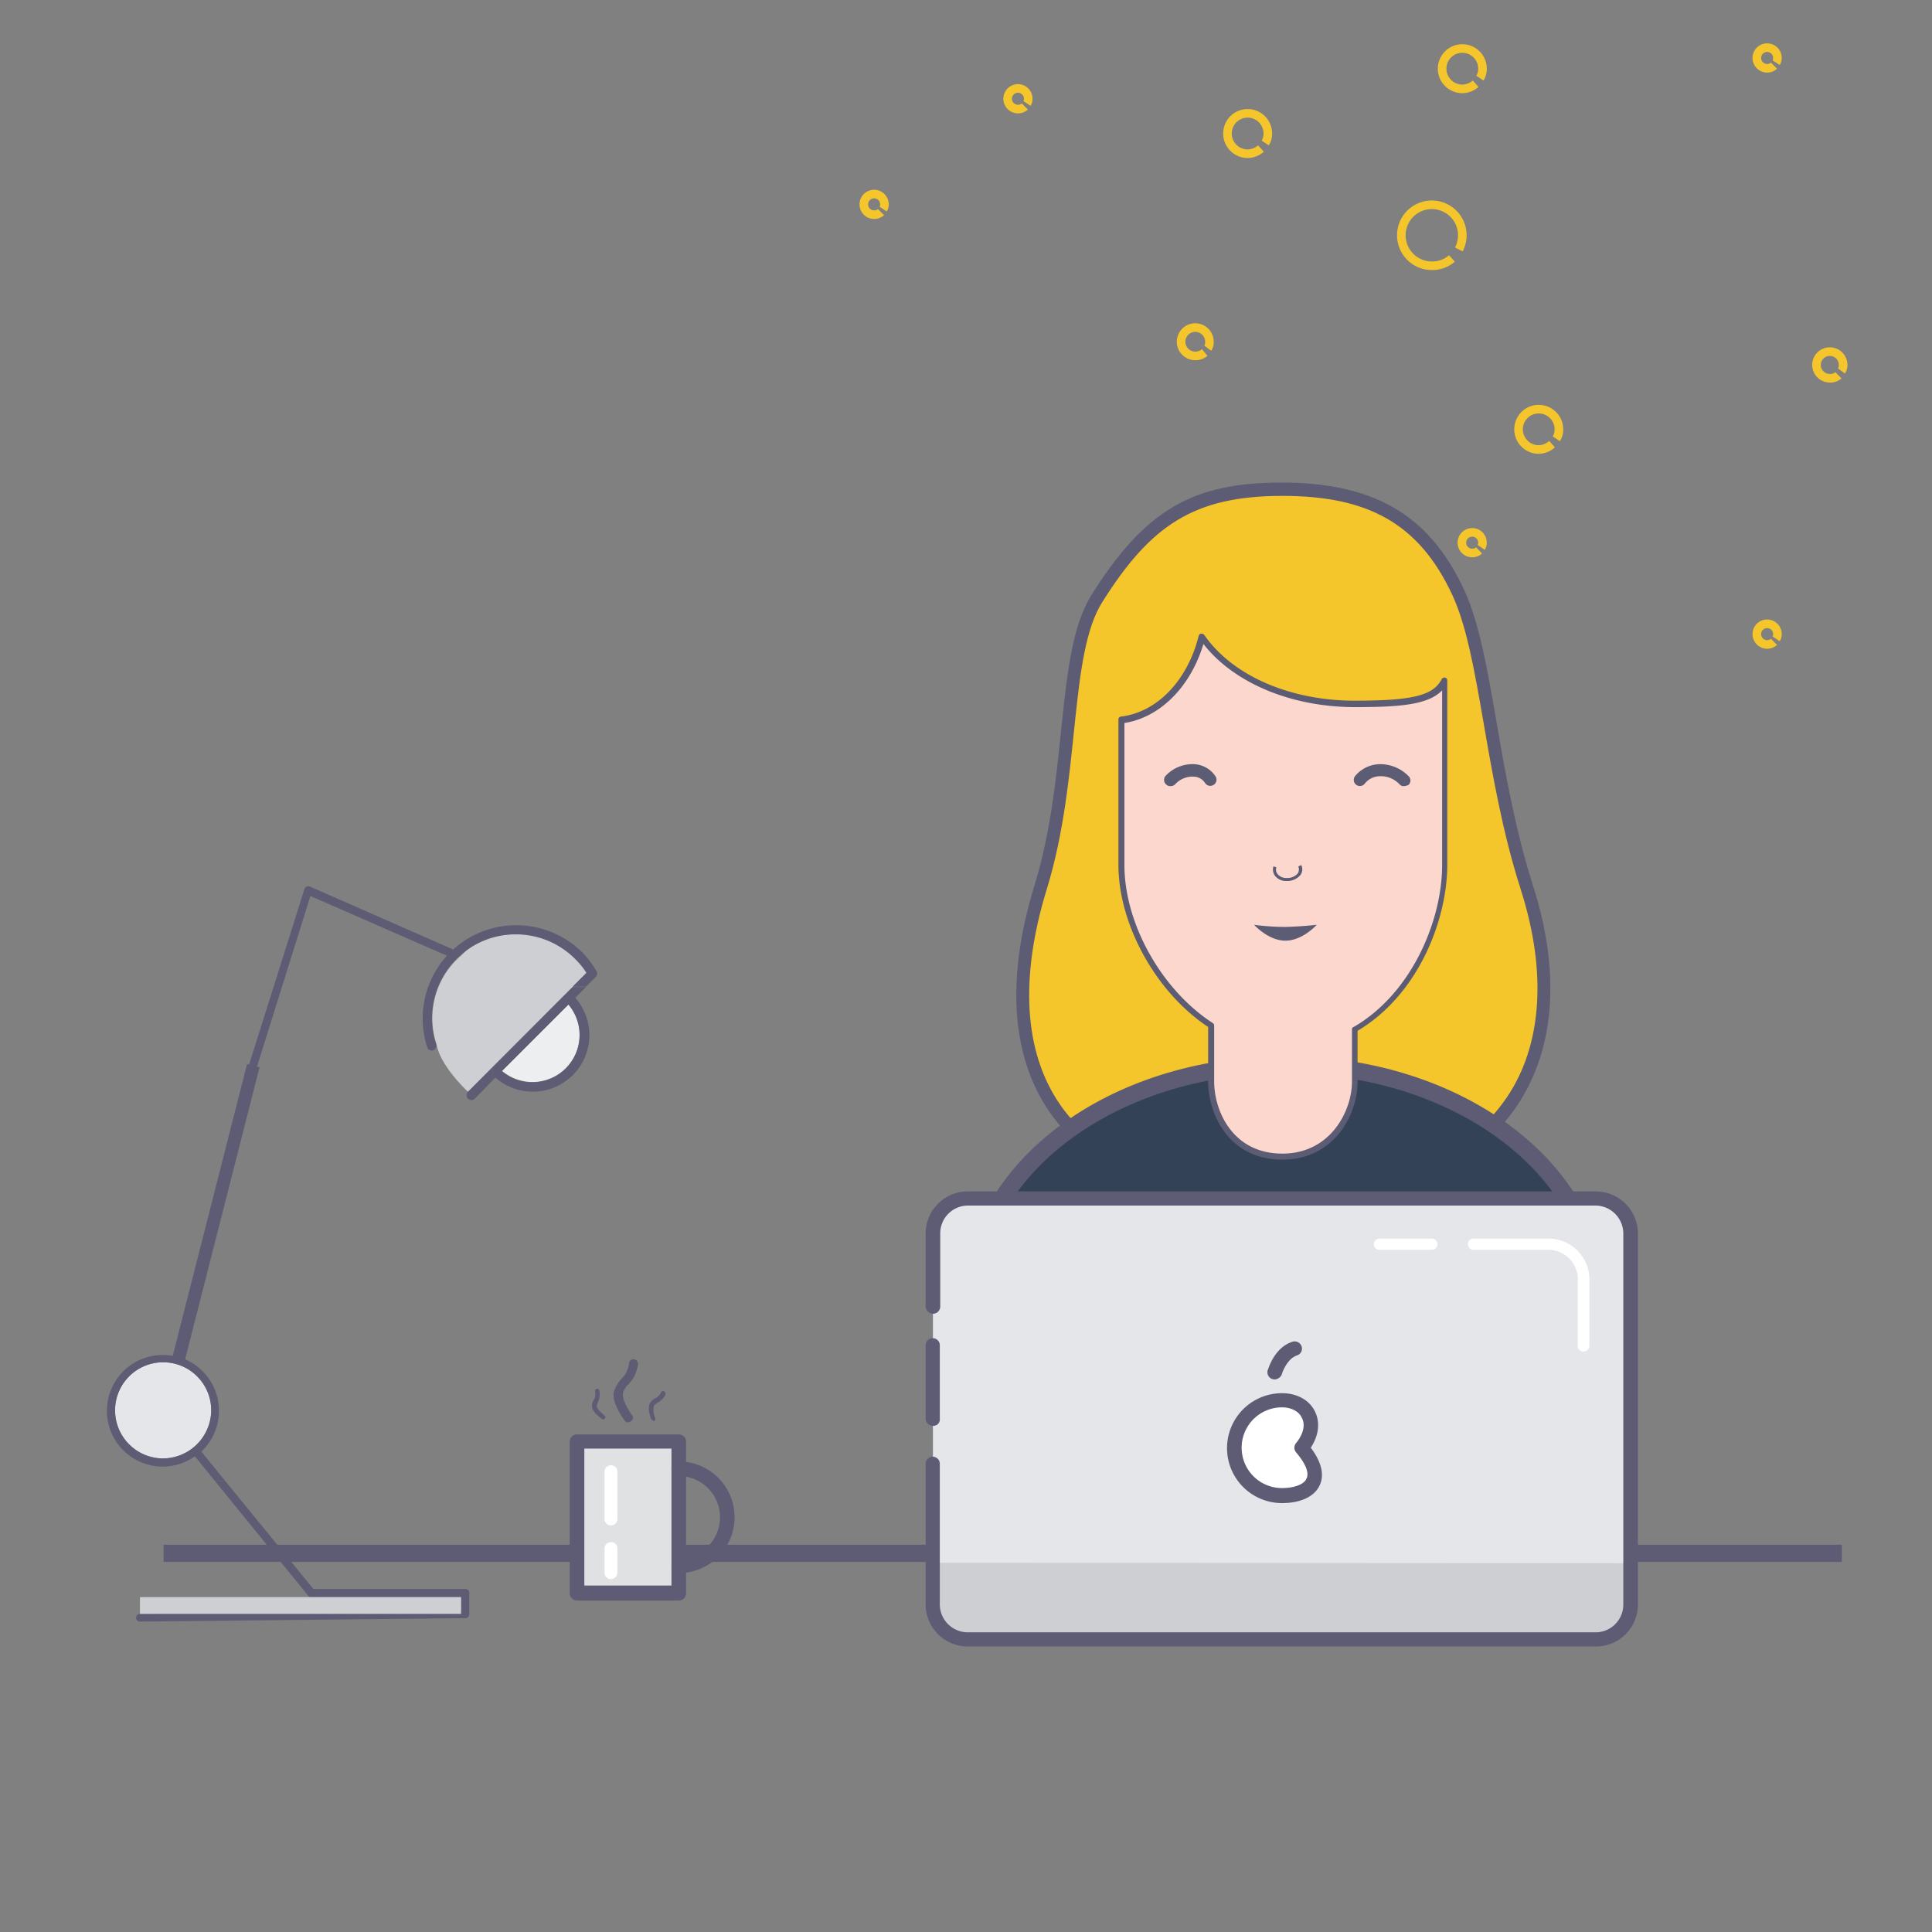 <svg id="Calque_1" data-name="Calque 1" xmlns="http://www.w3.org/2000/svg" viewBox="0 0 450 450"><rect x="0" y="0" width="450" height="450" fill="#808080" stroke="none"/><defs><style>.cls-3{fill:#5c5c74}.cls-6{fill:#e4e6e9}.cls-7{fill:#cdcfd2}.cls-8{fill:#5d5c74}.cls-9{fill:#fff}</style></defs><path stroke-width="4" stroke="#5d5c74" stroke-miterlimit="10" fill="none" d="M38.1 361.8H429"/><path d="M355.6 206.6c13.2 41.1-6.3 72.3-56.9 72.3-53.5 0-69-31.1-56.3-72.3 8-26 4.9-54.3 13.1-67.2 11.5-18.3 22.1-25.4 43.2-25.4 19.9 0 32.8 6.3 41 24.1 6.7 14.5 7.4 41.8 15.9 68.5z" stroke-width="3" fill="#f5c62c" stroke="#5d5c74" stroke-miterlimit="10"/><path class="cls-3" d="M298.4 278.9c-25.2 0-43-6.7-52.9-20.1-9.5-12.8-10.9-31.2-4.1-53.2 3.7-12.1 5-24.8 6.2-36.1 1.4-13 2.5-24.3 7-31.4 12.1-19.2 23.1-25.7 43.8-25.7 21.3 0 33.7 7.3 41.6 24.5 3.4 7.4 5.3 18.1 7.4 30.4 2 11.8 4.4 25.1 8.6 38.2 6.7 20.9 5.1 38.9-4.5 52.1-10.2 13.9-28.5 21.3-53.1 21.3zm0-165c-20.1 0-30.9 6.3-42.6 25-4.2 6.8-5.4 17.9-6.8 30.7-1.2 11.3-2.5 24.1-6.3 36.3-6.6 21.6-5.2 39.5 3.9 51.9 9.6 12.9 27 19.5 51.7 19.5 24.1 0 42.1-7.1 51.9-20.6 9.4-12.8 10.8-30.4 4.3-50.8-4.2-13.2-6.5-26.6-8.6-38.4-2.1-12.2-4-22.8-7.3-30.1-7.6-16.4-19.6-23.5-40.2-23.5z"/><path d="M226.4 302.8c0-30.3 32.6-54.8 72.9-54.8s72.9 24.5 72.9 54.8" fill="#344258" stroke-width="4" stroke="#5d5c74" stroke-miterlimit="10"/><path d="M315.6 164.5c-15.6 0-29.2-6.4-35.6-15.6-2.6 10.4-9.9 18.2-18.7 19.3V202c0 13 8.1 29.2 20.9 37.4v13c0 7.3 4.6 17.5 16.6 17.5 11.7 0 16.9-10.2 16.9-17.5v-12.1c13.6-7.8 20.9-24.8 20.9-38.3v-42.9c-2.2 4.3-7.7 5.4-21 5.4z" fill="#fbd7ce"/><path class="cls-3" d="M298.7 270.1c-12.7 0-17.3-10.9-17.3-18.2v-12.7c-12.1-8-20.9-23.8-20.9-37.8v-33.8a.67.67 0 01.6-.7c8.4-1 15.5-8.4 18.1-18.8a.63.63 0 01.6-.5.91.91 0 01.7.3c6.6 9.5 20 15.3 35 15.3 13.6 0 18.3-1.2 20.3-5 .1-.3.5-.4.8-.4a.75.75 0 01.5.7v42.9c0 12.7-6.6 30.2-20.9 38.7v11.7c.1 7.7-5.4 18.3-17.5 18.3zm-36.8-101.7v33.1c0 13.7 8.7 29.1 20.6 36.8a.71.71 0 01.3.6v13c0 6.7 4.2 16.8 15.9 16.8 11.1 0 16.2-9.8 16.2-16.8v-12.1a.55.55 0 01.4-.6c13.5-7.8 20.6-24.8 20.6-37.7v-40.7c-3.2 3.3-9.5 3.9-20.3 3.9-14.8 0-28.2-5.6-35.3-14.7-3 10-10.1 17.1-18.4 18.4z"/><path class="cls-3" d="M306.7 215.4s-3.3 3.7-7.3 3.7-7.3-3.7-7.3-3.7a54.44 54.44 0 007.3.5c4-.1 7.3-.5 7.3-.5zm-7-10.2h-.1a3.23 3.23 0 01-2.7-1.3 2.58 2.58 0 01-.3-2.1l.7.2a1.6 1.6 0 00.2 1.5 2.58 2.58 0 002.2 1 3.17 3.17 0 002.6-1.1 1.79 1.79 0 00.1-1.6l.7-.3a2.24 2.24 0 01-.2 2.3 4 4 0 01-3.2 1.4z"/><path class="cls-6" d="M379.9 287.3v86.3a8.07 8.07 0 01-8.1 8.1H225.4a8.07 8.07 0 01-8.1-8.1v-86.4a8.07 8.07 0 018.1-8.1h146.3a8.24 8.24 0 018.2 8.2"/><path class="cls-7" d="M379.9 364.1v9.5a8.07 8.07 0 01-8.1 8.1H225.4a8.07 8.07 0 01-8.1-8.1V364z"/><path class="cls-8" d="M217.3 332.1a1.69 1.69 0 01-1.7-1.7v-17.1a1.66 1.66 0 011.7-1.6 1.64 1.64 0 011.6 1.6v17.1a1.5 1.5 0 01-1.6 1.7"/><path class="cls-8" d="M371.7 383.5H225.4a9.82 9.82 0 01-9.8-9.8v-32.8a1.66 1.66 0 011.7-1.6 1.64 1.64 0 011.6 1.6v32.8a6.53 6.53 0 006.4 6.5h146.4a6.47 6.47 0 006.4-6.5v-86.4a6.53 6.53 0 00-6.4-6.5H225.4a6.47 6.47 0 00-6.4 6.5v17a1.69 1.69 0 01-1.7 1.7 1.75 1.75 0 01-1.7-1.7v-17a9.82 9.82 0 019.8-9.8h146.3a9.82 9.82 0 019.8 9.8v86.3a9.77 9.77 0 01-9.8 9.9"/><path class="cls-9" d="M368.8 314.8a1.26 1.26 0 01-1.3-1.3v-15.6a6.87 6.87 0 00-6.8-6.8h-17.5a1.3 1.3 0 010-2.6h17.5a9.5 9.5 0 019.5 9.5v15.6a1.42 1.42 0 01-1.4 1.2m-35.3-23.7h-12.2a1.3 1.3 0 010-2.6h12.2a1.3 1.3 0 010 2.6m-30.2 46.2c6.4 7.6 1.5 11.1-4.6 11.1a11.1 11.1 0 010-22.2c6.1 0 9 5.6 4.6 11.1"/><path class="cls-8" d="M298.6 327.8a9.4 9.4 0 100 18.8c2.9 0 5.2-.9 5.7-2.2.7-1.3-.2-3.5-2.4-6.1a1.67 1.67 0 010-2.2c1.7-2.1 2.2-4.3 1.3-5.9-.6-1.4-2.4-2.4-4.6-2.4m0 22.3a12.8 12.8 0 010-25.6c3.5 0 6.4 1.6 7.7 4.3 1.2 2.5.9 5.5-1 8.4 2.5 3.3 3.2 6.3 2.1 8.7-1.2 2.7-4.5 4.2-8.8 4.2m-1.7-28.8a1.69 1.69 0 01-1.7-1.7.9.9 0 01.1-.5c.1-.2 1.5-5.3 5.8-6.6a1.71 1.71 0 012.1 1.2 1.66 1.66 0 01-1.1 2c-2.4.8-3.5 4.2-3.5 4.3a1.9 1.9 0 01-1.7 1.3"/><path d="M134.4 371.1H158v-35.3h-23.7l.1 35.3z" fill="#dfe1e2"/><path class="cls-8" d="M136.1 369.3h20.3v-31.9h-20.3zm22 3.5h-23.7a1.69 1.69 0 01-1.7-1.7v-35.3a1.69 1.69 0 011.7-1.7h23.7a1.69 1.69 0 011.7 1.7v35.3a1.69 1.69 0 01-1.7 1.7z"/><path class="cls-8" d="M158.1 366.4a1.7 1.7 0 110-3.4 9.6 9.6 0 000-19.2 1.7 1.7 0 110-3.4 13 13 0 010 26m-11.8-35.1a.91.91 0 01-.8-.4c-.3-.4-3.1-4.2-2.5-6.8a8.52 8.52 0 011.7-2.9 5.92 5.92 0 001.8-3.6 1.05 1.05 0 012.1.1 8.05 8.05 0 01-2.3 4.8 4.28 4.28 0 00-1.2 2c-.3 1.3 1.3 4 2.1 5.1a.9.9 0 01-.2 1.4 1.33 1.33 0 01-.7.3m-5.8-.7a.37.37 0 01-.3-.1c-.2-.2-2.1-1.4-2.3-2.8a2.28 2.28 0 01.4-1.6 2.77 2.77 0 00.3-2 .51.51 0 111-.2 4.27 4.27 0 01-.3 2.6 2.61 2.61 0 00-.3 1.1c.1.6 1.1 1.5 1.8 2.1a.49.49 0 01.1.7.52.52 0 01-.4.2m11.6.2a.51.51 0 01-.5-.4c-.1-.3-.9-2.5-.2-3.6a3.1 3.1 0 011.2-1.1 3.16 3.16 0 001.4-1.4.43.43 0 01.7-.2.61.61 0 01.3.7 4.16 4.16 0 01-1.8 1.9c-.4.3-.8.5-.9.8a4.75 4.75 0 00.3 2.8.52.52 0 01-.3.7h-.2"/><path class="cls-9" d="M142.3 355.3a1.47 1.47 0 01-1.5-1.5v-11a1.47 1.47 0 011.5-1.5 1.42 1.42 0 011.5 1.5v11a1.47 1.47 0 01-1.5 1.5m0 12.5a1.47 1.47 0 01-1.5-1.5v-5.6a1.47 1.47 0 011.5-1.5 1.42 1.42 0 011.5 1.5v5.6a1.47 1.47 0 01-1.5 1.5"/><path class="cls-7" d="M136.6 226.6L109 254.3s-6.4-5.9-7.3-11a19.23 19.23 0 015.9-20.9s6.1-7.2 18.8-4.1c-.1.1 6.9 2.3 10.2 8.3z"/><path class="cls-8" d="M70.9 207.1a1 1 0 01.5-.6 1.1 1.1 0 01.8 0l33 14.5c.1.1.2.1.3.2a21.88 21.88 0 0130.1.6 21.23 21.23 0 013.2 4.2 1.09 1.09 0 010 1.5l-2.3 2.3h-3.1l3.2-3.2a19.2 19.2 0 00-2.6-3.2 19.53 19.53 0 00-32.4 19.9 1.13 1.13 0 01-.3 1.1 1.09 1.09 0 01-1.5 0c-.1-.1-.1-.1-.1-.2h-.1v-.1c0-.1 0-.1-.1-.2a21.75 21.75 0 014.6-21.3l-31.8-13.9-12.8 40.9h-2zM72.5 372a.91.91 0 01-.7-.3L50.1 345h2.4L73 370.1h35.4a.9.9 0 01.9.9v5a.9.9 0 01-.9.9l-75.8.8a.9.9 0 010-1.8l74.8-.8V372zm38.1-116.1a1.13 1.13 0 11-1.6-1.6l5.7-5.7v3.1z"/><path d="M131.8 248.8a11 11 0 01-14.9.6l15.5-15.5a11 11 0 01-.6 14.9z" fill="#edeeef"/><path class="cls-8" d="M136.5 229.9h-3.1l-18.7 18.7v3.1l.7-.7a13.18 13.18 0 0018.6-18.6zm-4.1 4.1a11 11 0 01-15.5 15.5z"/><path class="cls-6" d="M38 339.7a11.2 11.2 0 1111.2-11.2A11.31 11.31 0 0138 339.7z"/><path class="cls-8" d="M50.1 345h2.4l-5.6-6.9a13.06 13.06 0 00-4.3-21.7l1.5-4.9h-2l-1.4 4.4a13.33 13.33 0 00-2.8-.3 13 13 0 100 26 13.13 13.13 0 007.5-2.4zM38 339.7a11.2 11.2 0 1111.2-11.2A11.31 11.31 0 0138 339.7z"/><path class="cls-7" d="M32.6 372h74.8v3.9H32.6z"/><path stroke-width="3" stroke="#5d5c74" stroke-miterlimit="10" fill="none" d="M41.5 316.9L59 248.2"/><path class="cls-3" d="M272.6 183.1a1.28 1.28 0 01-1-.4 1.42 1.42 0 01-.1-2 8.61 8.61 0 016.8-2.7 6.33 6.33 0 014.8 2.8 1.44 1.44 0 01-2.4 1.6 3.21 3.21 0 00-2.6-1.5 5.47 5.47 0 00-4.4 1.8 1.5 1.5 0 01-1.1.4zm54.4 0a1.16 1.16 0 01-1-.4 6 6 0 00-4.7-1.9 4.51 4.51 0 00-3.4 1.7 1.43 1.43 0 11-2.3-1.7 7.6 7.6 0 015.5-2.8 9.2 9.2 0 017 2.8 1.42 1.42 0 010 2 2.61 2.61 0 01-1.1.3z"/><path d="M278.4 83.9a4.3 4.3 0 114.3-4.3 3.4 3.4 0 01-.6 2.1l-1.6-1.2a1.37 1.37 0 00.2-.9 2.3 2.3 0 10-2.3 2.3 2.3 2.3 0 001.56-.57l1.28 1.54a4.28 4.28 0 01-2.84 1.03zm147.8 5.2a4.1 4.1 0 114.1-4.1 3.23 3.23 0 01-.6 2l-1.6-1.2a1.37 1.37 0 00.2-.8 2.1 2.1 0 10-2.1 2.1 1.77 1.77 0 001.29-.41l1.42 1.42a3.67 3.67 0 01-2.71.99zm-92.7-26.2a8.1 8.1 0 118.1-8.1 8.36 8.36 0 01-.91 3.75l-1.78-.9a6.33 6.33 0 00.69-2.85 6.1 6.1 0 10-6.1 6.1 5.93 5.93 0 004-1.44l1.36 1.48a8 8 0 01-5.36 1.96zm7.1-41.2a5.7 5.7 0 115.7-5.7 5 5 0 01-.77 2.75l-1.66-1.1a3.13 3.13 0 00.43-1.65 3.7 3.7 0 10-3.7 3.7 3.8 3.8 0 002.44-.95l1.32 1.5a5.7 5.7 0 01-3.76 1.45zm2.3 108.1a3.4 3.4 0 113.4-3.4 3 3 0 01-.47 1.66l-1.66-1.12a1 1 0 00.13-.54 1.4 1.4 0 10-1.4 1.4 1.29 1.29 0 00.89-.31l1.42 1.42a3.3 3.3 0 01-2.31.89zm-52.3-93a5.7 5.7 0 115.7-5.7 5 5 0 01-.77 2.75l-1.66-1.1a3.13 3.13 0 00.43-1.65 3.7 3.7 0 10-3.7 3.7 3.8 3.8 0 002.44-.95l1.32 1.5a5.7 5.7 0 01-3.76 1.45zm67.8 68.9a5.7 5.7 0 115.7-5.7 5 5 0 01-.77 2.76l-1.66-1.11a3.13 3.13 0 00.43-1.65 3.7 3.7 0 10-3.7 3.7 3.8 3.8 0 002.44-1l1.32 1.5a5.7 5.7 0 01-3.76 1.5zm53.2-88.8a3.4 3.4 0 113.4-3.4 3 3 0 01-.47 1.65l-1.66-1.1a1.1 1.1 0 00.13-.55 1.4 1.4 0 10-1.4 1.4 1.23 1.23 0 00.89-.31l1.42 1.41a3.3 3.3 0 01-2.31.9zM203.6 51a3.4 3.4 0 113.4-3.4 3 3 0 01-.47 1.65l-1.66-1.1a1.1 1.1 0 00.13-.55 1.4 1.4 0 10-1.4 1.4 1.29 1.29 0 00.89-.31l1.42 1.42a3.3 3.3 0 01-2.31.89zm33.5-24.6a3.4 3.4 0 113.4-3.4 3 3 0 01-.47 1.65l-1.66-1.1a1.1 1.1 0 00.13-.55 1.4 1.4 0 10-1.4 1.4 1.23 1.23 0 00.89-.31l1.42 1.42a3.3 3.3 0 01-2.31.89zm174.5 124.7a3.4 3.4 0 113.4-3.4 3 3 0 01-.47 1.65l-1.66-1.11a1 1 0 00.13-.54 1.4 1.4 0 10-1.4 1.4 1.29 1.29 0 00.89-.31l1.42 1.42a3.3 3.3 0 01-2.31.89z" fill="#f5c62c"/></svg>